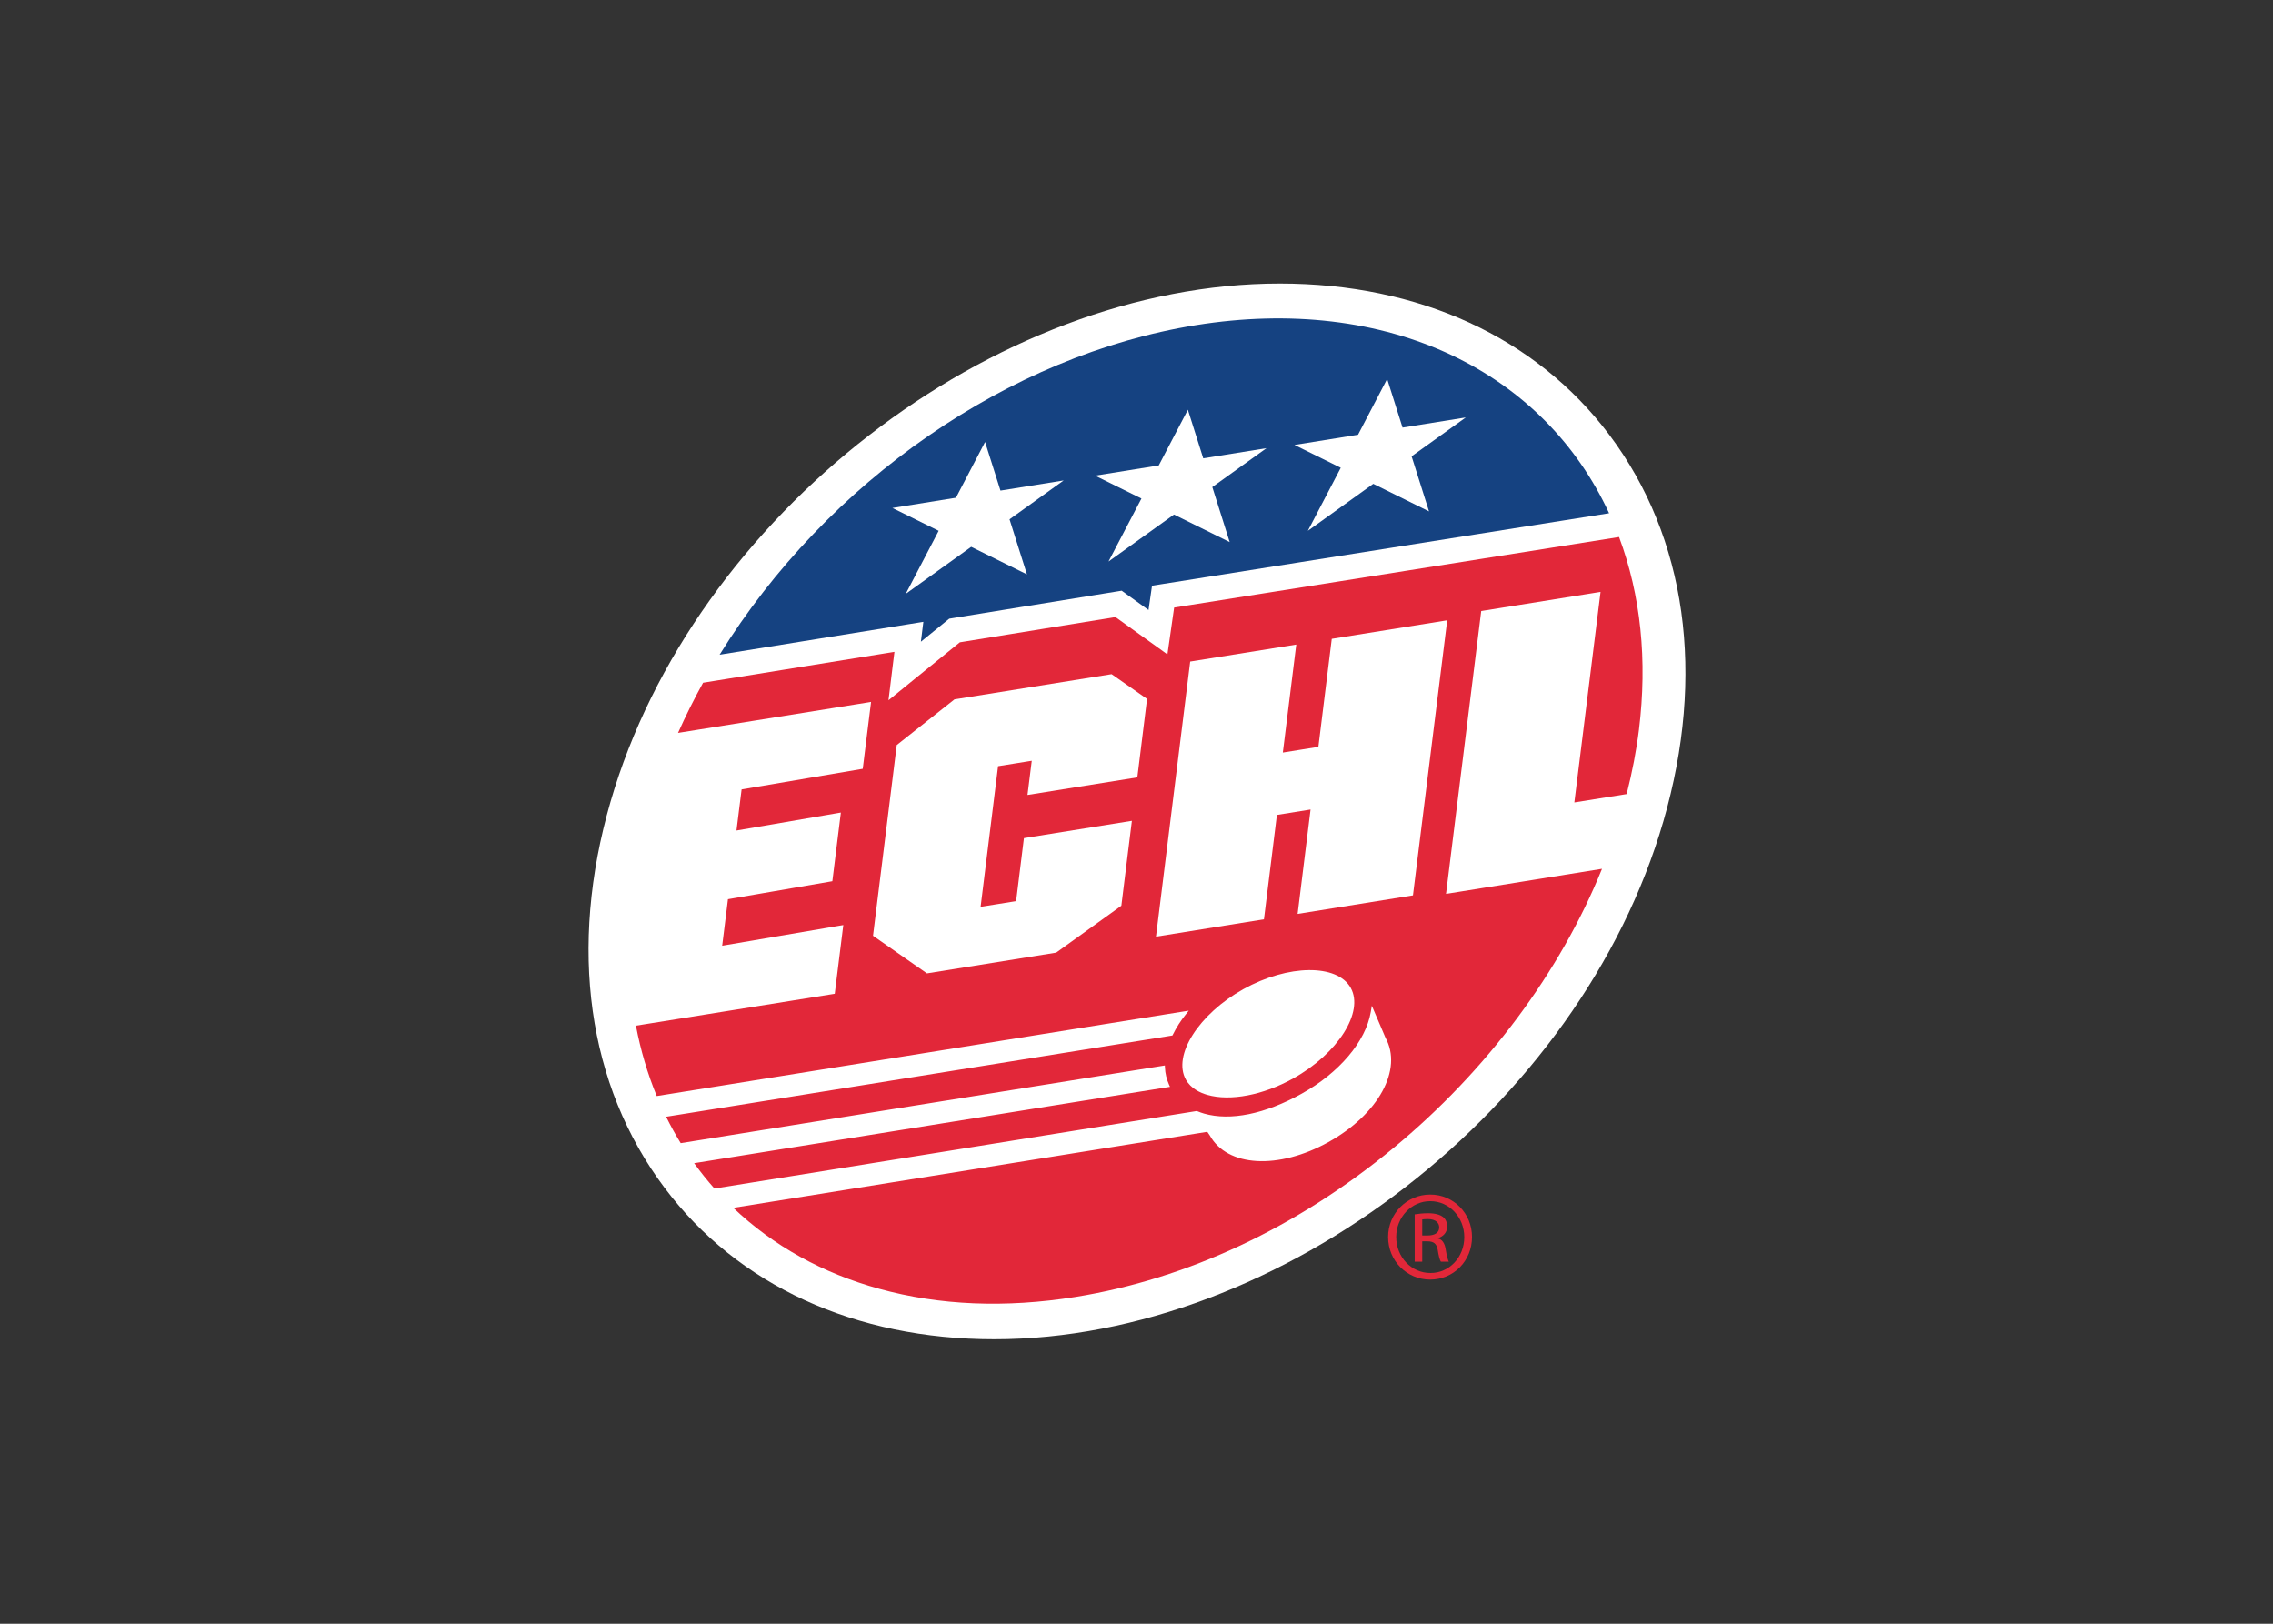 <svg clip-rule="evenodd" fill-rule="evenodd" stroke-linejoin="round" stroke-miterlimit="2" viewBox="0 0 560 400" xmlns="http://www.w3.org/2000/svg"><rect x="0" y="0" width="560" height="400" fill="#333333" stroke="none"/><g fill-rule="nonzero" transform="matrix(.131 0 0 -.131 145 329.922)"><path d="m1567.89 195.16 10.3.012c11.7-.012 21.62 4.258 21.62 15.25-.01 7.808-5.66 15.609-21.62 15.617-4.63 0-7.79-.367-10.29-.707zm0-49.289-14.18.008v89.012c7.44 1.07 14.53 2.14 25.19 2.14 13.47 0 22.34-2.851 27.67-6.742 5.31-3.91 8.15-9.93 8.15-18.449-.01-11.692-7.82-18.781-17.4-21.641l.01-.699c7.82-1.418 13.13-8.512 14.91-21.641 2.12-13.82 4.25-19.14 5.68-21.98h-14.91c-2.14 2.84-4.25 10.98-6.04 22.691-2.1 11.36-7.78 15.602-19.15 15.602l-9.92.008zm14.9 113.848c-35.1 0-63.84-30.129-63.84-67.387.01-37.941 28.74-67.73 64.2-67.723 35.46-.367 63.85 29.789 63.85 67.371 0 37.602-28.38 67.739-63.85 67.739zm.36 12.41c43.64 0 78.37-35.457 78.38-79.797 0-45.031-34.74-80.141-78.74-80.141-43.62 0-79.07 35.11-79.07 80.141-.01 44.348 35.44 79.809 79.08 79.797z" fill="#e22739"/><path d="m1919.82 1700.74c-137.94 183.52-358.02 284.61-619.76 284.61-538.322 0-1102.931-437.09-1258.654-974.31-79.707-275.028-43.574-533.009 101.758-726.45 137.891-183.52 357.988-284.59 619.766-284.59 538.3 0 1102.89 437.07 1258.59 974.332 79.71 274.988 43.6 532.958-101.7 726.408" fill="#fff"/><path d="m677.695 1354.49.743.61.937.13 5.254.86 308.516 50.02 8.145 1.31 1.42.26 1.18-.88 6.72-4.81 42.53-30.62 4.09 28.47 2.11 14.61.37 2.58 2.54.39 14.55 2.37 842.56 133.53c-60.73 131.39-162.74 234.1-295.59 297.07-138.2 65.49-304.59 85.12-481.17 56.78-351.428-56.43-693.967-293.71-896.096-619.85l352.266 56.82 26.308 4.24 4.649.74-.606-4.65-3.262-26.44-.781-6.27c14.57 11.81 48.516 39.37 48.496 39.35z" fill="#154281"/><path d="m168.32 1140.29 358.379 57.48 4.629.78-.547-4.68-14.746-118.5-.312-2.58-2.578-.45-225.274-38.34-9.629-77.301 191.641 32.949 4.687.801-.586-4.707-15.117-121.844-.312-2.566-2.578-.453-193.75-33.379-10.879-87.461 223.125 38.063 4.687.769-.586-4.672-15.176-121.879-.332-2.601-2.578-.438-371.347-59.57c8.73-46.02 21.875-90.492 39.121-132.313l991.528 159.102 9 1.43-5.66-7.11c-9.61-11.968-17.76-24.75-24.2-37.949l-.84-1.621-1.78-.289-950.392-152.492c8.301-16.789 17.48-33.489 27.441-49.66l906.581 145.472 3.93.617.17-3.957c.47-10.98 3.03-21.722 7.62-32.019l1.88-4.184-4.52-.699-890.407-142.91c11.953-16.52 24.707-32.559 38.164-47.641l906.233 145.633.95.141.94-.364c4.73-1.949 8.79-3.367 12.81-4.507 49.46-14.141 114.56-.86 183.34 37.41 70.73 39.269 120.57 98.14 130.08 153.59l2.01 11.8 4.69-11 21.06-49.281-.18.301c33.09-59.629-12.97-144.051-107.15-196.371-94.22-52.328-190.23-46.86-223.18 12.461l-4.73 6.847-891.443-143c75.508-71.566 167.754-122.886 274.57-152.308 113.321-31.25 237.403-36.371 368.926-15.289 210.277 33.769 417.407 130.898 598.987 280.898 174.1 143.832 312.79 329.801 391.38 524.199l-288.77-46.41-4.62-.738.58 4.691 65.29 524.629.34 2.57 2.61.45 217.21 34.81 4.61.74-.57-4.65-48.71-391.27 98.4 15.78c10.49 41.45 18.3 82.15 23.11 120.94 16.11 131.08 3.45 252.97-37.42 362.42l-836.8-132.63-7.11-49.65-4.71-32.68-.82-5.78-4.71 3.42-26.75 19.26-66.175 47.54-292.715-47.45-88.906-72.12-38.496-31.31-6.797-5.49 1.074 8.65 6.035 49.3 4.082 33.04-359.902-58.08c-17.207-31.02-32.969-62.7-47.11-94.34" fill="#e22739"/><g fill="#fff"><path d="m1123.34 488.34c9.39-16.899 27.11-24.918 40.31-28.711 43.17-12.367 105.04-.527 161.51 30.863 83.96 46.699 133.57 124.629 108.32 170.168-25.34 45.551-117.76 44.551-201.82-2.148-84-46.77-133.63-124.723-108.32-170.172"/><path d="m1050.37 1204.22-66.64 46.52-295.468-47.38-108.614-85.92-44.628-358.651 101.425-70.758 243.067 39.02 122.538 88.179 19.81 159.668-203.032-32.558-14.355-115.84-.332-2.629-2.578-.41-59.59-9.563-4.629-.757.586 4.668 31.953 257.251.332 2.62 2.617.41 56.094 9.02 4.648.72-.605-4.65-7.422-59.61 206.543 33.07z"/><path d="m1067.15 757.09 203.05 32.629 24.04 193.679.33 2.618 2.62.429 56.07 8.985 4.61.742-.57-4.649-23.78-191.644 216.93 34.84 64.43 517.291-217.13-34.84-24.86-200.49-.33-2.62-2.62-.43-59.61-9.57-4.63-.74.59 4.65 24.69 198.44-199.5-31.98z"/><path d="m774.727 1595.88-28.946 91.44-54.804-104.86-119.473-19.24 86.992-42.93-61.933-118.55 123.105 88.4 104.863-51.8-32.754 103.55 101.836 73.09z"/><path d="m1547.91 1660.37 101.86 73.07-118.87-19.03-28.97 91.45-54.8-104.9-119.53-19.2 87.07-42.95-61.94-118.54 123.05 88.34 104.88-51.81z"/><path d="m1156.02 1656.6-28.89 91.39-54.81-104.81-119.586-19.18 87.106-43-61.988-118.52 123.108 88.38 104.8-51.8-32.69 103.52 101.83 73.1z"/></g></g></svg>